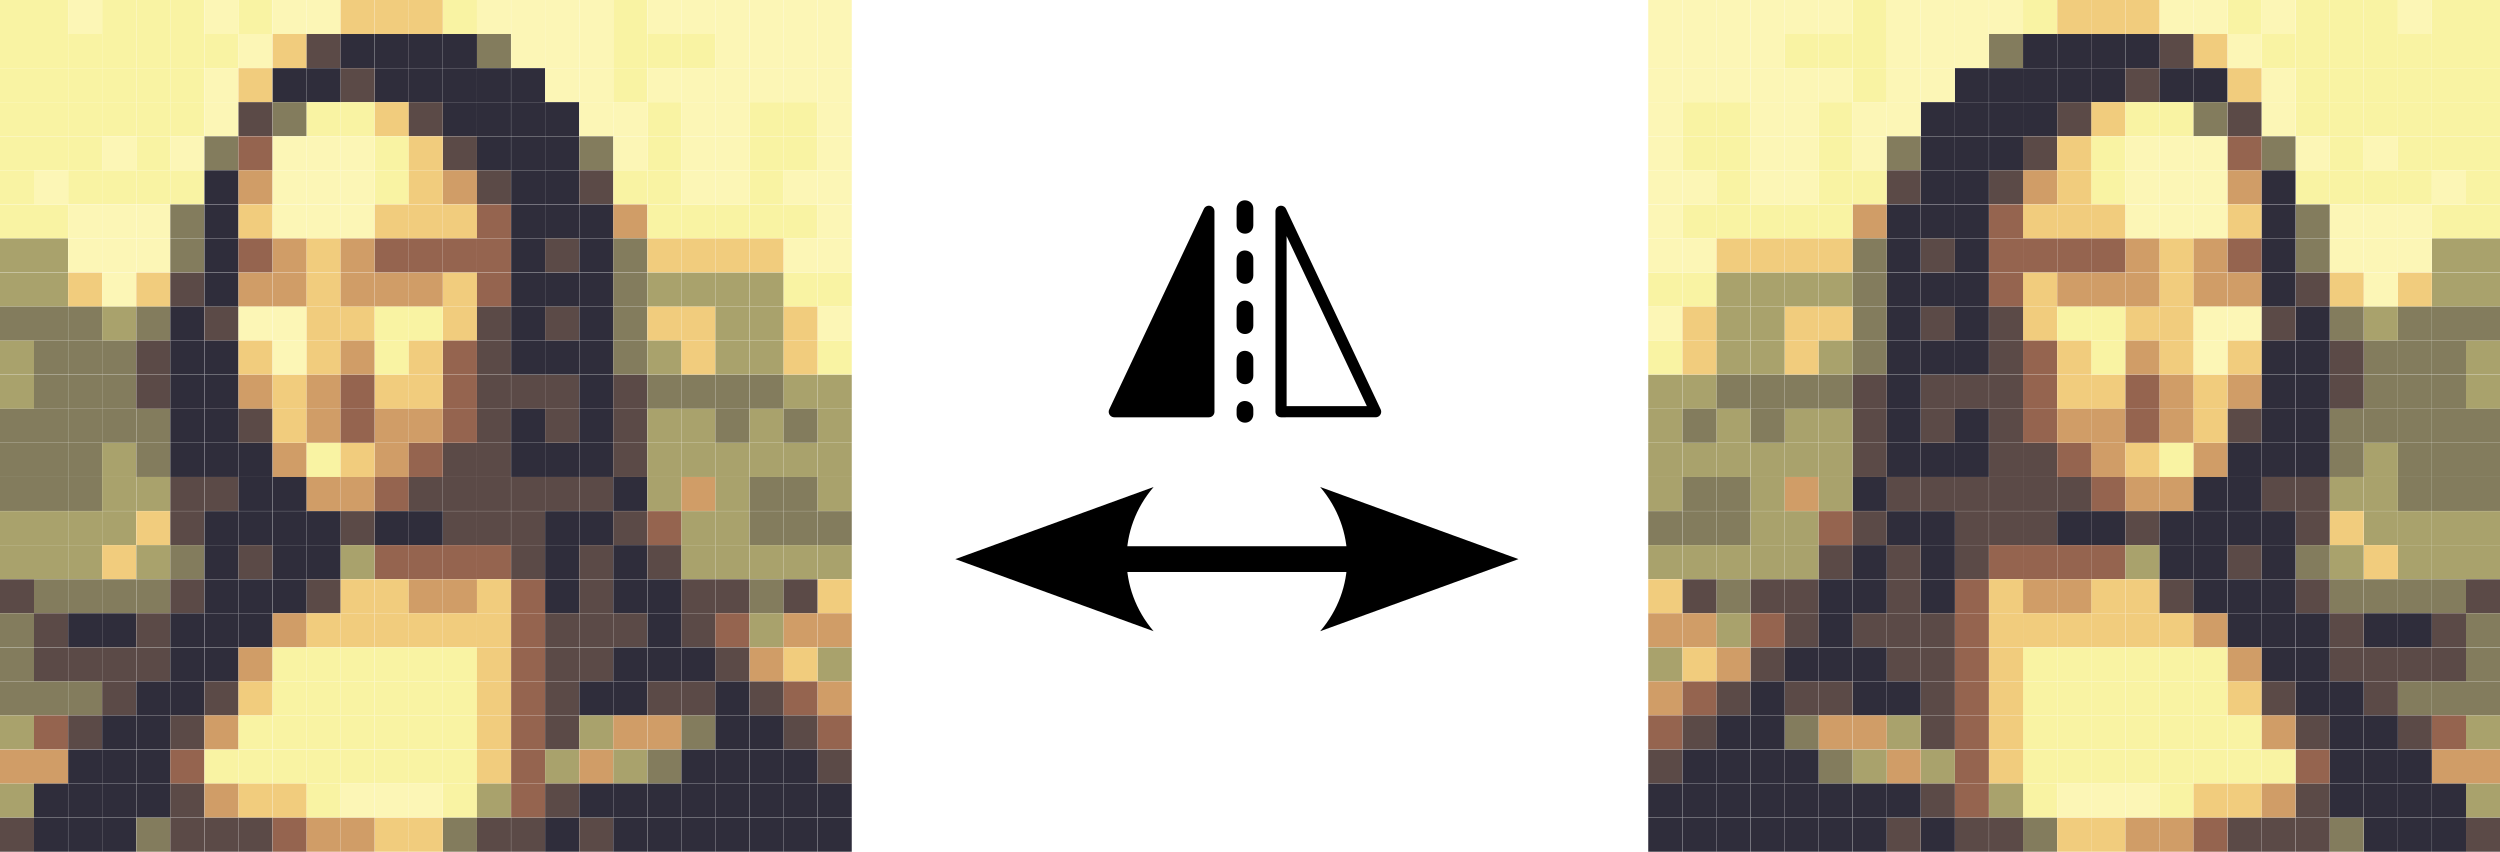 <?xml version="1.0" encoding="UTF-8" standalone="no"?>
<svg
   id="Layer_1"
   data-name="Layer 1"
   viewBox="0 0 145.61 49.61"
   version="1.1"
   sodipodi:docname="monalisa.svg"
   inkscape:version="1.4 (e7c3feb100, 2024-10-09)"
   xml:space="preserve"
   width="145.61"
   height="49.61"
   inkscape:export-filename="monalisa.png"
   inkscape:export-xdpi="300"
   inkscape:export-ydpi="300"
   xmlns:inkscape="http://www.inkscape.org/namespaces/inkscape"
   xmlns:sodipodi="http://sodipodi.sourceforge.net/DTD/sodipodi-0.dtd"
   xmlns:xlink="http://www.w3.org/1999/xlink"
   xmlns="http://www.w3.org/2000/svg"
   xmlns:svg="http://www.w3.org/2000/svg"><sodipodi:namedview
     id="namedview18646"
     pagecolor="#ffffff"
     bordercolor="#666666"
     borderopacity="1.0"
     inkscape:showpageshadow="2"
     inkscape:pageopacity="0.0"
     inkscape:pagecheckerboard="0"
     inkscape:deskcolor="#d1d1d1"
     showgrid="false"
     inkscape:zoom="6.9419412"
     inkscape:cx="81.677442"
     inkscape:cy="14.261141"
     inkscape:window-width="1920"
     inkscape:window-height="1019"
     inkscape:window-x="0"
     inkscape:window-y="30"
     inkscape:window-maximized="1"
     inkscape:current-layer="g18643" /><defs
     id="defs12375"><marker
       style="overflow:visible"
       id="ConcaveTriangle"
       refX="0"
       refY="0"
       orient="auto-start-reverse"
       inkscape:stockid="Concave triangle arrow"
       markerWidth="1"
       markerHeight="1"
       viewBox="0 0 1 1"
       inkscape:isstock="true"
       inkscape:collect="always"
       preserveAspectRatio="xMidYMid"><path
         transform="scale(0.7)"
         d="M -2,-4 9,0 -2,4 c 2,-2.33 2,-5.66 0,-8 z"
         style="fill:context-stroke;fill-rule:evenodd;stroke:none"
         id="path7" /></marker><marker
       style="overflow:visible"
       id="Arrow2"
       refX="0"
       refY="0"
       orient="auto-start-reverse"
       inkscape:stockid="Arrow2"
       markerWidth="7.7"
       markerHeight="5.6"
       viewBox="0 0 7.7 5.6"
       inkscape:isstock="true"
       inkscape:collect="always"
       preserveAspectRatio="xMidYMid"><path
         transform="scale(0.7)"
         d="M -2,-4 9,0 -2,4 c 2,-2.33 2,-5.66 0,-8 z"
         style="fill:context-stroke;fill-rule:evenodd;stroke:none"
         id="arrow2L" /></marker><style
       id="style12370">
      .cls-1 {
        fill: #5b4a47;
      }

      .cls-1, .cls-2, .cls-3, .cls-4, .cls-5, .cls-6, .cls-7, .cls-8, .cls-9, .cls-10, .cls-11 {
        stroke-width: 0px;
      }

      .cls-2 {
        fill: #2f2d3b;
      }

      .cls-4 {
        fill: none;
      }

      .cls-5 {
        fill: #837c5d;
      }

      .cls-6 {
        fill: #d09d67;
      }

      .cls-7 {
        fill: #f1cc7d;
      }

      .cls-12 {
        clip-path: url(#clippath);
      }

      .cls-8 {
        fill: #a9a26c;
      }

      .cls-9 {
        fill: #95644f;
      }

      .cls-10 {
        fill: #fcf6b6;
      }

      .cls-11 {
        fill: #f9f3a3;
      }
    </style><clipPath
       id="clippath"><rect
         class="cls-4"
         x="-106.2"
         y="-502.03"
         width="595.28"
         height="841.89"
         id="rect12372" /></clipPath></defs><g
     class="cls-12"
     clip-path="url(#clippath)"
     id="g18643"><g
       id="g1"><rect
         class="cls-11"
         width="1.98"
         height="1.98"
         id="rect12377"
         x="0"
         y="0" /><rect
         class="cls-11"
         x="1.98"
         width="1.98"
         height="1.98"
         id="rect12379"
         y="0" /><rect
         class="cls-10"
         x="3.97"
         width="1.98"
         height="1.98"
         id="rect12381"
         y="0" /><rect
         class="cls-11"
         x="5.95"
         width="1.98"
         height="1.98"
         id="rect12383"
         y="0" /><rect
         class="cls-11"
         x="7.94"
         width="1.98"
         height="1.98"
         id="rect12385"
         y="0" /><rect
         class="cls-11"
         x="9.92"
         width="1.98"
         height="1.98"
         id="rect12387"
         y="0" /><rect
         class="cls-10"
         x="11.91"
         width="1.98"
         height="1.98"
         id="rect12389"
         y="0" /><rect
         class="cls-11"
         x="13.89"
         width="1.98"
         height="1.98"
         id="rect12391"
         y="0" /><rect
         class="cls-10"
         x="15.88"
         width="1.98"
         height="1.98"
         id="rect12393"
         y="0" /><rect
         class="cls-10"
         x="17.86"
         width="1.98"
         height="1.98"
         id="rect12395"
         y="0" /><rect
         class="cls-7"
         x="19.84"
         width="1.98"
         height="1.98"
         id="rect12397"
         y="0" /><rect
         class="cls-7"
         x="21.83"
         width="1.98"
         height="1.98"
         id="rect12399"
         y="0" /><rect
         class="cls-7"
         x="23.81"
         width="1.98"
         height="1.98"
         id="rect12401"
         y="0" /><rect
         class="cls-11"
         x="25.8"
         width="1.98"
         height="1.98"
         id="rect12403"
         y="0" /><rect
         class="cls-10"
         x="27.78"
         width="1.98"
         height="1.98"
         id="rect12405"
         y="0" /><rect
         class="cls-10"
         x="29.77"
         width="1.98"
         height="1.98"
         id="rect12407"
         y="0" /><rect
         class="cls-10"
         x="31.75"
         width="1.98"
         height="1.98"
         id="rect12409"
         y="0" /><rect
         class="cls-10"
         x="33.74"
         width="1.98"
         height="1.98"
         id="rect12411"
         y="0" /><rect
         class="cls-11"
         x="35.72"
         width="1.98"
         height="1.98"
         id="rect12413"
         y="0" /><rect
         class="cls-10"
         x="37.71"
         width="1.98"
         height="1.98"
         id="rect12415"
         y="0" /><rect
         class="cls-10"
         x="39.69"
         width="1.98"
         height="1.98"
         id="rect12417"
         y="0" /><rect
         class="cls-10"
         x="41.67"
         width="1.98"
         height="1.98"
         id="rect12419"
         y="0" /><rect
         class="cls-10"
         x="43.66"
         width="1.98"
         height="1.98"
         id="rect12421"
         y="0" /><rect
         class="cls-10"
         x="45.64"
         width="1.98"
         height="1.98"
         id="rect12423"
         y="0" /><rect
         class="cls-10"
         x="47.63"
         width="1.98"
         height="1.98"
         id="rect12425"
         y="0" /><rect
         class="cls-11"
         y="1.98"
         width="1.98"
         height="1.98"
         id="rect12427"
         x="0" /><rect
         class="cls-11"
         x="1.98"
         y="1.98"
         width="1.98"
         height="1.98"
         id="rect12429" /><rect
         class="cls-11"
         x="3.97"
         y="1.98"
         width="1.98"
         height="1.98"
         id="rect12431" /><rect
         class="cls-11"
         x="5.95"
         y="1.98"
         width="1.98"
         height="1.98"
         id="rect12433" /><rect
         class="cls-11"
         x="7.94"
         y="1.98"
         width="1.98"
         height="1.98"
         id="rect12435" /><rect
         class="cls-11"
         x="9.92"
         y="1.98"
         width="1.98"
         height="1.98"
         id="rect12437" /><rect
         class="cls-11"
         x="11.91"
         y="1.98"
         width="1.98"
         height="1.98"
         id="rect12439" /><rect
         class="cls-10"
         x="13.89"
         y="1.98"
         width="1.98"
         height="1.98"
         id="rect12441" /><rect
         class="cls-7"
         x="15.88"
         y="1.98"
         width="1.98"
         height="1.98"
         id="rect12443" /><rect
         class="cls-1"
         x="17.86"
         y="1.98"
         width="1.98"
         height="1.98"
         id="rect12445" /><rect
         class="cls-2"
         x="19.84"
         y="1.98"
         width="1.98"
         height="1.98"
         id="rect12447" /><rect
         class="cls-2"
         x="21.83"
         y="1.98"
         width="1.98"
         height="1.98"
         id="rect12449" /><rect
         class="cls-2"
         x="23.81"
         y="1.98"
         width="1.98"
         height="1.98"
         id="rect12451" /><rect
         class="cls-2"
         x="25.8"
         y="1.98"
         width="1.98"
         height="1.98"
         id="rect12453" /><rect
         class="cls-5"
         x="27.78"
         y="1.98"
         width="1.98"
         height="1.98"
         id="rect12455" /><rect
         class="cls-10"
         x="29.77"
         y="1.98"
         width="1.98"
         height="1.98"
         id="rect12457" /><rect
         class="cls-10"
         x="31.75"
         y="1.98"
         width="1.98"
         height="1.98"
         id="rect12459" /><rect
         class="cls-10"
         x="33.74"
         y="1.98"
         width="1.98"
         height="1.98"
         id="rect12461" /><rect
         class="cls-11"
         x="35.72"
         y="1.98"
         width="1.98"
         height="1.98"
         id="rect12463" /><rect
         class="cls-11"
         x="37.71"
         y="1.98"
         width="1.98"
         height="1.98"
         id="rect12465" /><rect
         class="cls-11"
         x="39.69"
         y="1.98"
         width="1.98"
         height="1.98"
         id="rect12467" /><rect
         class="cls-10"
         x="41.67"
         y="1.98"
         width="1.98"
         height="1.98"
         id="rect12469" /><rect
         class="cls-10"
         x="43.66"
         y="1.98"
         width="1.98"
         height="1.98"
         id="rect12471" /><rect
         class="cls-10"
         x="45.64"
         y="1.98"
         width="1.98"
         height="1.98"
         id="rect12473" /><rect
         class="cls-10"
         x="47.63"
         y="1.98"
         width="1.98"
         height="1.98"
         id="rect12475" /><rect
         class="cls-11"
         y="3.97"
         width="1.98"
         height="1.98"
         id="rect12477"
         x="0" /><rect
         class="cls-11"
         x="1.98"
         y="3.97"
         width="1.98"
         height="1.98"
         id="rect12479" /><rect
         class="cls-11"
         x="3.97"
         y="3.97"
         width="1.98"
         height="1.98"
         id="rect12481" /><rect
         class="cls-11"
         x="5.95"
         y="3.97"
         width="1.98"
         height="1.98"
         id="rect12483" /><rect
         class="cls-11"
         x="7.94"
         y="3.97"
         width="1.98"
         height="1.98"
         id="rect12485" /><rect
         class="cls-11"
         x="9.92"
         y="3.97"
         width="1.98"
         height="1.98"
         id="rect12487" /><rect
         class="cls-10"
         x="11.91"
         y="3.97"
         width="1.98"
         height="1.98"
         id="rect12489" /><rect
         class="cls-7"
         x="13.89"
         y="3.97"
         width="1.98"
         height="1.98"
         id="rect12491" /><rect
         class="cls-2"
         x="15.88"
         y="3.97"
         width="1.98"
         height="1.98"
         id="rect12493" /><rect
         class="cls-2"
         x="17.86"
         y="3.97"
         width="1.98"
         height="1.98"
         id="rect12495" /><rect
         class="cls-1"
         x="19.84"
         y="3.97"
         width="1.98"
         height="1.98"
         id="rect12497" /><rect
         class="cls-2"
         x="21.83"
         y="3.97"
         width="1.98"
         height="1.98"
         id="rect12499" /><rect
         class="cls-2"
         x="23.81"
         y="3.97"
         width="1.98"
         height="1.98"
         id="rect12501" /><rect
         class="cls-2"
         x="25.8"
         y="3.97"
         width="1.98"
         height="1.98"
         id="rect12503" /><rect
         class="cls-2"
         x="27.78"
         y="3.97"
         width="1.98"
         height="1.98"
         id="rect12505" /><rect
         class="cls-2"
         x="29.77"
         y="3.97"
         width="1.98"
         height="1.98"
         id="rect12507" /><rect
         class="cls-10"
         x="31.75"
         y="3.97"
         width="1.98"
         height="1.98"
         id="rect12509" /><rect
         class="cls-10"
         x="33.74"
         y="3.97"
         width="1.98"
         height="1.98"
         id="rect12511" /><rect
         class="cls-11"
         x="35.72"
         y="3.97"
         width="1.98"
         height="1.98"
         id="rect12513" /><rect
         class="cls-10"
         x="37.71"
         y="3.97"
         width="1.98"
         height="1.98"
         id="rect12515" /><rect
         class="cls-10"
         x="39.69"
         y="3.97"
         width="1.98"
         height="1.98"
         id="rect12517" /><rect
         class="cls-10"
         x="41.67"
         y="3.97"
         width="1.98"
         height="1.98"
         id="rect12519" /><rect
         class="cls-10"
         x="43.66"
         y="3.97"
         width="1.98"
         height="1.98"
         id="rect12521" /><rect
         class="cls-10"
         x="45.64"
         y="3.97"
         width="1.98"
         height="1.98"
         id="rect12523" /><rect
         class="cls-10"
         x="47.63"
         y="3.97"
         width="1.98"
         height="1.98"
         id="rect12525" /><rect
         class="cls-11"
         y="5.95"
         width="1.98"
         height="1.98"
         id="rect12527"
         x="0" /><rect
         class="cls-11"
         x="1.98"
         y="5.95"
         width="1.98"
         height="1.98"
         id="rect12529" /><rect
         class="cls-11"
         x="3.97"
         y="5.95"
         width="1.98"
         height="1.98"
         id="rect12531" /><rect
         class="cls-11"
         x="5.95"
         y="5.95"
         width="1.98"
         height="1.98"
         id="rect12533" /><rect
         class="cls-11"
         x="7.94"
         y="5.95"
         width="1.98"
         height="1.98"
         id="rect12535" /><rect
         class="cls-11"
         x="9.92"
         y="5.95"
         width="1.98"
         height="1.98"
         id="rect12537" /><rect
         class="cls-10"
         x="11.91"
         y="5.95"
         width="1.98"
         height="1.98"
         id="rect12539" /><rect
         class="cls-1"
         x="13.89"
         y="5.95"
         width="1.98"
         height="1.98"
         id="rect12541" /><rect
         class="cls-5"
         x="15.88"
         y="5.95"
         width="1.98"
         height="1.98"
         id="rect12543" /><rect
         class="cls-11"
         x="17.86"
         y="5.95"
         width="1.98"
         height="1.98"
         id="rect12545" /><rect
         class="cls-11"
         x="19.84"
         y="5.95"
         width="1.98"
         height="1.98"
         id="rect12547" /><rect
         class="cls-7"
         x="21.83"
         y="5.95"
         width="1.98"
         height="1.98"
         id="rect12549" /><rect
         class="cls-1"
         x="23.81"
         y="5.95"
         width="1.98"
         height="1.98"
         id="rect12551" /><rect
         class="cls-2"
         x="25.8"
         y="5.95"
         width="1.98"
         height="1.98"
         id="rect12553" /><rect
         class="cls-2"
         x="27.78"
         y="5.95"
         width="1.98"
         height="1.98"
         id="rect12555" /><rect
         class="cls-2"
         x="29.77"
         y="5.95"
         width="1.98"
         height="1.98"
         id="rect12557" /><rect
         class="cls-2"
         x="31.75"
         y="5.95"
         width="1.98"
         height="1.98"
         id="rect12559" /><rect
         class="cls-10"
         x="33.74"
         y="5.95"
         width="1.98"
         height="1.98"
         id="rect12561" /><rect
         class="cls-10"
         x="35.72"
         y="5.95"
         width="1.98"
         height="1.98"
         id="rect12563" /><rect
         class="cls-11"
         x="37.71"
         y="5.95"
         width="1.98"
         height="1.98"
         id="rect12565" /><rect
         class="cls-10"
         x="39.69"
         y="5.95"
         width="1.98"
         height="1.98"
         id="rect12567" /><rect
         class="cls-10"
         x="41.67"
         y="5.95"
         width="1.98"
         height="1.98"
         id="rect12569" /><rect
         class="cls-11"
         x="43.66"
         y="5.95"
         width="1.98"
         height="1.98"
         id="rect12571" /><rect
         class="cls-11"
         x="45.64"
         y="5.95"
         width="1.98"
         height="1.98"
         id="rect12573" /><rect
         class="cls-10"
         x="47.63"
         y="5.95"
         width="1.98"
         height="1.98"
         id="rect12575" /><rect
         class="cls-11"
         y="7.94"
         width="1.98"
         height="1.98"
         id="rect12577"
         x="0" /><rect
         class="cls-11"
         x="1.98"
         y="7.94"
         width="1.98"
         height="1.98"
         id="rect12579" /><rect
         class="cls-11"
         x="3.97"
         y="7.94"
         width="1.98"
         height="1.98"
         id="rect12581" /><rect
         class="cls-10"
         x="5.95"
         y="7.94"
         width="1.98"
         height="1.98"
         id="rect12583" /><rect
         class="cls-11"
         x="7.94"
         y="7.94"
         width="1.98"
         height="1.98"
         id="rect12585" /><rect
         class="cls-10"
         x="9.92"
         y="7.94"
         width="1.98"
         height="1.98"
         id="rect12587" /><rect
         class="cls-5"
         x="11.91"
         y="7.94"
         width="1.98"
         height="1.98"
         id="rect12589" /><rect
         class="cls-9"
         x="13.89"
         y="7.94"
         width="1.98"
         height="1.98"
         id="rect12591" /><rect
         class="cls-10"
         x="15.88"
         y="7.94"
         width="1.98"
         height="1.98"
         id="rect12593" /><rect
         class="cls-10"
         x="17.86"
         y="7.94"
         width="1.98"
         height="1.98"
         id="rect12595" /><rect
         class="cls-10"
         x="19.84"
         y="7.94"
         width="1.98"
         height="1.98"
         id="rect12597" /><rect
         class="cls-11"
         x="21.83"
         y="7.94"
         width="1.98"
         height="1.98"
         id="rect12599" /><rect
         class="cls-7"
         x="23.81"
         y="7.94"
         width="1.98"
         height="1.98"
         id="rect12601" /><rect
         class="cls-1"
         x="25.8"
         y="7.94"
         width="1.98"
         height="1.98"
         id="rect12603" /><rect
         class="cls-2"
         x="27.78"
         y="7.94"
         width="1.98"
         height="1.98"
         id="rect12605" /><rect
         class="cls-2"
         x="29.77"
         y="7.94"
         width="1.98"
         height="1.98"
         id="rect12607" /><rect
         class="cls-2"
         x="31.75"
         y="7.94"
         width="1.98"
         height="1.98"
         id="rect12609" /><rect
         class="cls-5"
         x="33.74"
         y="7.94"
         width="1.98"
         height="1.98"
         id="rect12611" /><rect
         class="cls-10"
         x="35.72"
         y="7.94"
         width="1.98"
         height="1.98"
         id="rect12613" /><rect
         class="cls-11"
         x="37.71"
         y="7.94"
         width="1.98"
         height="1.98"
         id="rect12615" /><rect
         class="cls-10"
         x="39.69"
         y="7.94"
         width="1.98"
         height="1.98"
         id="rect12617" /><rect
         class="cls-10"
         x="41.67"
         y="7.94"
         width="1.98"
         height="1.98"
         id="rect12619" /><rect
         class="cls-11"
         x="43.66"
         y="7.94"
         width="1.98"
         height="1.98"
         id="rect12621" /><rect
         class="cls-11"
         x="45.64"
         y="7.94"
         width="1.98"
         height="1.98"
         id="rect12623" /><rect
         class="cls-10"
         x="47.63"
         y="7.94"
         width="1.98"
         height="1.98"
         id="rect12625" /><rect
         class="cls-11"
         y="9.92"
         width="1.98"
         height="1.98"
         id="rect12627"
         x="0" /><rect
         class="cls-10"
         x="1.98"
         y="9.92"
         width="1.98"
         height="1.98"
         id="rect12629" /><rect
         class="cls-11"
         x="3.97"
         y="9.92"
         width="1.98"
         height="1.98"
         id="rect12631" /><rect
         class="cls-11"
         x="5.95"
         y="9.92"
         width="1.98"
         height="1.98"
         id="rect12633" /><rect
         class="cls-11"
         x="7.94"
         y="9.92"
         width="1.98"
         height="1.98"
         id="rect12635" /><rect
         class="cls-11"
         x="9.92"
         y="9.92"
         width="1.98"
         height="1.98"
         id="rect12637" /><rect
         class="cls-2"
         x="11.91"
         y="9.92"
         width="1.98"
         height="1.98"
         id="rect12639" /><rect
         class="cls-6"
         x="13.89"
         y="9.92"
         width="1.98"
         height="1.98"
         id="rect12641" /><rect
         class="cls-10"
         x="15.88"
         y="9.92"
         width="1.98"
         height="1.98"
         id="rect12643" /><rect
         class="cls-10"
         x="17.86"
         y="9.92"
         width="1.98"
         height="1.98"
         id="rect12645" /><rect
         class="cls-10"
         x="19.84"
         y="9.92"
         width="1.98"
         height="1.98"
         id="rect12647" /><rect
         class="cls-11"
         x="21.83"
         y="9.92"
         width="1.98"
         height="1.98"
         id="rect12649" /><rect
         class="cls-7"
         x="23.81"
         y="9.92"
         width="1.98"
         height="1.98"
         id="rect12651" /><rect
         class="cls-6"
         x="25.8"
         y="9.92"
         width="1.98"
         height="1.98"
         id="rect12653" /><rect
         class="cls-1"
         x="27.78"
         y="9.92"
         width="1.98"
         height="1.98"
         id="rect12655" /><rect
         class="cls-2"
         x="29.77"
         y="9.92"
         width="1.98"
         height="1.98"
         id="rect12657" /><rect
         class="cls-2"
         x="31.75"
         y="9.92"
         width="1.98"
         height="1.98"
         id="rect12659" /><rect
         class="cls-1"
         x="33.74"
         y="9.92"
         width="1.98"
         height="1.98"
         id="rect12661" /><rect
         class="cls-11"
         x="35.72"
         y="9.92"
         width="1.98"
         height="1.98"
         id="rect12663" /><rect
         class="cls-11"
         x="37.71"
         y="9.92"
         width="1.98"
         height="1.98"
         id="rect12665" /><rect
         class="cls-10"
         x="39.69"
         y="9.92"
         width="1.98"
         height="1.98"
         id="rect12667" /><rect
         class="cls-10"
         x="41.67"
         y="9.92"
         width="1.98"
         height="1.98"
         id="rect12669" /><rect
         class="cls-11"
         x="43.66"
         y="9.92"
         width="1.98"
         height="1.98"
         id="rect12671" /><rect
         class="cls-10"
         x="45.64"
         y="9.92"
         width="1.98"
         height="1.98"
         id="rect12673" /><rect
         class="cls-10"
         x="47.63"
         y="9.92"
         width="1.98"
         height="1.98"
         id="rect12675" /><rect
         class="cls-11"
         y="11.91"
         width="1.98"
         height="1.98"
         id="rect12677"
         x="0" /><rect
         class="cls-11"
         x="1.98"
         y="11.91"
         width="1.98"
         height="1.98"
         id="rect12679" /><rect
         class="cls-10"
         x="3.97"
         y="11.91"
         width="1.98"
         height="1.98"
         id="rect12681" /><rect
         class="cls-10"
         x="5.95"
         y="11.91"
         width="1.98"
         height="1.98"
         id="rect12683" /><rect
         class="cls-10"
         x="7.94"
         y="11.91"
         width="1.98"
         height="1.98"
         id="rect12685" /><rect
         class="cls-5"
         x="9.92"
         y="11.91"
         width="1.98"
         height="1.98"
         id="rect12687" /><rect
         class="cls-2"
         x="11.91"
         y="11.91"
         width="1.98"
         height="1.98"
         id="rect12689" /><rect
         class="cls-7"
         x="13.89"
         y="11.91"
         width="1.98"
         height="1.98"
         id="rect12691" /><rect
         class="cls-10"
         x="15.88"
         y="11.91"
         width="1.98"
         height="1.98"
         id="rect12693" /><rect
         class="cls-10"
         x="17.86"
         y="11.91"
         width="1.98"
         height="1.98"
         id="rect12695" /><rect
         class="cls-10"
         x="19.84"
         y="11.91"
         width="1.98"
         height="1.98"
         id="rect12697" /><rect
         class="cls-7"
         x="21.83"
         y="11.91"
         width="1.98"
         height="1.98"
         id="rect12699" /><rect
         class="cls-7"
         x="23.81"
         y="11.91"
         width="1.98"
         height="1.98"
         id="rect12701" /><rect
         class="cls-7"
         x="25.8"
         y="11.91"
         width="1.98"
         height="1.98"
         id="rect12703" /><rect
         class="cls-9"
         x="27.78"
         y="11.91"
         width="1.98"
         height="1.98"
         id="rect12705" /><rect
         class="cls-2"
         x="29.77"
         y="11.91"
         width="1.98"
         height="1.98"
         id="rect12707" /><rect
         class="cls-2"
         x="31.75"
         y="11.91"
         width="1.98"
         height="1.98"
         id="rect12709" /><rect
         class="cls-2"
         x="33.74"
         y="11.91"
         width="1.98"
         height="1.98"
         id="rect12711" /><rect
         class="cls-6"
         x="35.72"
         y="11.91"
         width="1.98"
         height="1.98"
         id="rect12713" /><rect
         class="cls-11"
         x="37.71"
         y="11.91"
         width="1.98"
         height="1.98"
         id="rect12715" /><rect
         class="cls-11"
         x="39.69"
         y="11.91"
         width="1.98"
         height="1.98"
         id="rect12717" /><rect
         class="cls-11"
         x="41.67"
         y="11.91"
         width="1.98"
         height="1.98"
         id="rect12719" /><rect
         class="cls-11"
         x="43.66"
         y="11.91"
         width="1.98"
         height="1.98"
         id="rect12721" /><rect
         class="cls-11"
         x="45.64"
         y="11.91"
         width="1.98"
         height="1.98"
         id="rect12723" /><rect
         class="cls-10"
         x="47.63"
         y="11.91"
         width="1.98"
         height="1.98"
         id="rect12725" /><rect
         class="cls-8"
         y="13.89"
         width="1.98"
         height="1.98"
         id="rect12727"
         x="0" /><rect
         class="cls-8"
         x="1.98"
         y="13.89"
         width="1.98"
         height="1.98"
         id="rect12729" /><rect
         class="cls-10"
         x="3.97"
         y="13.89"
         width="1.98"
         height="1.98"
         id="rect12731" /><rect
         class="cls-10"
         x="5.95"
         y="13.89"
         width="1.98"
         height="1.98"
         id="rect12733" /><rect
         class="cls-10"
         x="7.94"
         y="13.89"
         width="1.98"
         height="1.98"
         id="rect12735" /><rect
         class="cls-5"
         x="9.92"
         y="13.89"
         width="1.98"
         height="1.98"
         id="rect12737" /><rect
         class="cls-2"
         x="11.91"
         y="13.89"
         width="1.98"
         height="1.98"
         id="rect12739" /><rect
         class="cls-9"
         x="13.89"
         y="13.89"
         width="1.98"
         height="1.98"
         id="rect12741" /><rect
         class="cls-6"
         x="15.88"
         y="13.89"
         width="1.98"
         height="1.98"
         id="rect12743" /><rect
         class="cls-7"
         x="17.86"
         y="13.89"
         width="1.98"
         height="1.98"
         id="rect12745" /><rect
         class="cls-6"
         x="19.84"
         y="13.89"
         width="1.98"
         height="1.98"
         id="rect12747" /><rect
         class="cls-9"
         x="21.83"
         y="13.89"
         width="1.98"
         height="1.98"
         id="rect12749" /><rect
         class="cls-9"
         x="23.81"
         y="13.89"
         width="1.98"
         height="1.98"
         id="rect12751" /><rect
         class="cls-9"
         x="25.8"
         y="13.89"
         width="1.98"
         height="1.98"
         id="rect12753" /><rect
         class="cls-9"
         x="27.78"
         y="13.89"
         width="1.98"
         height="1.98"
         id="rect12755" /><rect
         class="cls-2"
         x="29.77"
         y="13.89"
         width="1.98"
         height="1.98"
         id="rect12757" /><rect
         class="cls-1"
         x="31.75"
         y="13.89"
         width="1.98"
         height="1.98"
         id="rect12759" /><rect
         class="cls-2"
         x="33.74"
         y="13.89"
         width="1.98"
         height="1.98"
         id="rect12761" /><rect
         class="cls-5"
         x="35.72"
         y="13.89"
         width="1.98"
         height="1.98"
         id="rect12763" /><rect
         class="cls-7"
         x="37.71"
         y="13.89"
         width="1.98"
         height="1.98"
         id="rect12765" /><rect
         class="cls-7"
         x="39.69"
         y="13.89"
         width="1.98"
         height="1.98"
         id="rect12767" /><rect
         class="cls-7"
         x="41.67"
         y="13.89"
         width="1.98"
         height="1.98"
         id="rect12769" /><rect
         class="cls-7"
         x="43.66"
         y="13.89"
         width="1.98"
         height="1.98"
         id="rect12771" /><rect
         class="cls-10"
         x="45.64"
         y="13.89"
         width="1.98"
         height="1.98"
         id="rect12773" /><rect
         class="cls-10"
         x="47.63"
         y="13.89"
         width="1.98"
         height="1.98"
         id="rect12775" /><rect
         class="cls-8"
         y="15.88"
         width="1.98"
         height="1.98"
         id="rect12777"
         x="0" /><rect
         class="cls-8"
         x="1.98"
         y="15.88"
         width="1.98"
         height="1.98"
         id="rect12779" /><rect
         class="cls-7"
         x="3.97"
         y="15.88"
         width="1.98"
         height="1.98"
         id="rect12781" /><rect
         class="cls-10"
         x="5.95"
         y="15.88"
         width="1.98"
         height="1.98"
         id="rect12783" /><rect
         class="cls-7"
         x="7.94"
         y="15.88"
         width="1.98"
         height="1.98"
         id="rect12785" /><rect
         class="cls-1"
         x="9.92"
         y="15.88"
         width="1.98"
         height="1.98"
         id="rect12787" /><rect
         class="cls-2"
         x="11.91"
         y="15.88"
         width="1.98"
         height="1.98"
         id="rect12789" /><rect
         class="cls-6"
         x="13.89"
         y="15.88"
         width="1.98"
         height="1.98"
         id="rect12791" /><rect
         class="cls-6"
         x="15.88"
         y="15.88"
         width="1.98"
         height="1.98"
         id="rect12793" /><rect
         class="cls-7"
         x="17.86"
         y="15.88"
         width="1.98"
         height="1.98"
         id="rect12795" /><rect
         class="cls-6"
         x="19.84"
         y="15.88"
         width="1.98"
         height="1.98"
         id="rect12797" /><rect
         class="cls-6"
         x="21.83"
         y="15.88"
         width="1.98"
         height="1.98"
         id="rect12799" /><rect
         class="cls-6"
         x="23.81"
         y="15.88"
         width="1.98"
         height="1.98"
         id="rect12801" /><rect
         class="cls-7"
         x="25.8"
         y="15.88"
         width="1.98"
         height="1.98"
         id="rect12803" /><rect
         class="cls-9"
         x="27.78"
         y="15.88"
         width="1.98"
         height="1.98"
         id="rect12805" /><rect
         class="cls-2"
         x="29.77"
         y="15.88"
         width="1.98"
         height="1.98"
         id="rect12807" /><rect
         class="cls-2"
         x="31.75"
         y="15.88"
         width="1.98"
         height="1.98"
         id="rect12809" /><rect
         class="cls-2"
         x="33.74"
         y="15.88"
         width="1.98"
         height="1.98"
         id="rect12811" /><rect
         class="cls-5"
         x="35.72"
         y="15.88"
         width="1.98"
         height="1.98"
         id="rect12813" /><rect
         class="cls-8"
         x="37.71"
         y="15.88"
         width="1.98"
         height="1.98"
         id="rect12815" /><rect
         class="cls-8"
         x="39.69"
         y="15.88"
         width="1.98"
         height="1.98"
         id="rect12817" /><rect
         class="cls-8"
         x="41.67"
         y="15.88"
         width="1.98"
         height="1.98"
         id="rect12819" /><rect
         class="cls-8"
         x="43.66"
         y="15.88"
         width="1.98"
         height="1.98"
         id="rect12821" /><rect
         class="cls-11"
         x="45.64"
         y="15.88"
         width="1.98"
         height="1.98"
         id="rect12823" /><rect
         class="cls-11"
         x="47.63"
         y="15.88"
         width="1.98"
         height="1.98"
         id="rect12825" /><rect
         class="cls-5"
         y="17.86"
         width="1.98"
         height="1.98"
         id="rect12827"
         x="0" /><rect
         class="cls-5"
         x="1.98"
         y="17.86"
         width="1.98"
         height="1.98"
         id="rect12829" /><rect
         class="cls-5"
         x="3.97"
         y="17.86"
         width="1.98"
         height="1.98"
         id="rect12831" /><rect
         class="cls-8"
         x="5.95"
         y="17.86"
         width="1.98"
         height="1.98"
         id="rect12833" /><rect
         class="cls-5"
         x="7.94"
         y="17.86"
         width="1.98"
         height="1.98"
         id="rect12835" /><rect
         class="cls-2"
         x="9.92"
         y="17.86"
         width="1.98"
         height="1.98"
         id="rect12837" /><rect
         class="cls-1"
         x="11.91"
         y="17.86"
         width="1.98"
         height="1.98"
         id="rect12839" /><rect
         class="cls-10"
         x="13.89"
         y="17.86"
         width="1.98"
         height="1.98"
         id="rect12841" /><rect
         class="cls-10"
         x="15.88"
         y="17.86"
         width="1.98"
         height="1.98"
         id="rect12843" /><rect
         class="cls-7"
         x="17.86"
         y="17.86"
         width="1.98"
         height="1.98"
         id="rect12845" /><rect
         class="cls-7"
         x="19.84"
         y="17.86"
         width="1.98"
         height="1.98"
         id="rect12847" /><rect
         class="cls-11"
         x="21.83"
         y="17.86"
         width="1.98"
         height="1.98"
         id="rect12849" /><rect
         class="cls-11"
         x="23.81"
         y="17.86"
         width="1.98"
         height="1.98"
         id="rect12851" /><rect
         class="cls-7"
         x="25.8"
         y="17.86"
         width="1.98"
         height="1.98"
         id="rect12853" /><rect
         class="cls-1"
         x="27.78"
         y="17.86"
         width="1.98"
         height="1.98"
         id="rect12855" /><rect
         class="cls-2"
         x="29.77"
         y="17.86"
         width="1.98"
         height="1.98"
         id="rect12857" /><rect
         class="cls-1"
         x="31.75"
         y="17.86"
         width="1.98"
         height="1.98"
         id="rect12859" /><rect
         class="cls-2"
         x="33.74"
         y="17.86"
         width="1.98"
         height="1.98"
         id="rect12861" /><rect
         class="cls-5"
         x="35.72"
         y="17.86"
         width="1.98"
         height="1.98"
         id="rect12863" /><rect
         class="cls-7"
         x="37.71"
         y="17.86"
         width="1.98"
         height="1.98"
         id="rect12865" /><rect
         class="cls-7"
         x="39.69"
         y="17.86"
         width="1.98"
         height="1.98"
         id="rect12867" /><rect
         class="cls-8"
         x="41.67"
         y="17.86"
         width="1.98"
         height="1.98"
         id="rect12869" /><rect
         class="cls-8"
         x="43.66"
         y="17.86"
         width="1.98"
         height="1.98"
         id="rect12871" /><rect
         class="cls-7"
         x="45.64"
         y="17.86"
         width="1.98"
         height="1.98"
         id="rect12873" /><rect
         class="cls-10"
         x="47.63"
         y="17.86"
         width="1.98"
         height="1.98"
         id="rect12875" /><rect
         class="cls-8"
         y="19.84"
         width="1.98"
         height="1.98"
         id="rect12877"
         x="0" /><rect
         class="cls-5"
         x="1.98"
         y="19.84"
         width="1.98"
         height="1.98"
         id="rect12879" /><rect
         class="cls-5"
         x="3.97"
         y="19.84"
         width="1.98"
         height="1.98"
         id="rect12881" /><rect
         class="cls-5"
         x="5.95"
         y="19.84"
         width="1.98"
         height="1.98"
         id="rect12883" /><rect
         class="cls-1"
         x="7.94"
         y="19.84"
         width="1.98"
         height="1.98"
         id="rect12885" /><rect
         class="cls-2"
         x="9.92"
         y="19.84"
         width="1.98"
         height="1.98"
         id="rect12887" /><rect
         class="cls-2"
         x="11.91"
         y="19.84"
         width="1.98"
         height="1.98"
         id="rect12889" /><rect
         class="cls-7"
         x="13.89"
         y="19.84"
         width="1.98"
         height="1.98"
         id="rect12891" /><rect
         class="cls-10"
         x="15.88"
         y="19.84"
         width="1.98"
         height="1.98"
         id="rect12893" /><rect
         class="cls-7"
         x="17.86"
         y="19.84"
         width="1.98"
         height="1.98"
         id="rect12895" /><rect
         class="cls-6"
         x="19.84"
         y="19.84"
         width="1.98"
         height="1.98"
         id="rect12897" /><rect
         class="cls-11"
         x="21.83"
         y="19.84"
         width="1.98"
         height="1.98"
         id="rect12899" /><rect
         class="cls-7"
         x="23.81"
         y="19.84"
         width="1.98"
         height="1.98"
         id="rect12901" /><rect
         class="cls-9"
         x="25.8"
         y="19.84"
         width="1.98"
         height="1.98"
         id="rect12903" /><rect
         class="cls-1"
         x="27.78"
         y="19.84"
         width="1.98"
         height="1.98"
         id="rect12905" /><rect
         class="cls-2"
         x="29.77"
         y="19.84"
         width="1.98"
         height="1.98"
         id="rect12907" /><rect
         class="cls-2"
         x="31.75"
         y="19.84"
         width="1.98"
         height="1.98"
         id="rect12909" /><rect
         class="cls-2"
         x="33.74"
         y="19.84"
         width="1.98"
         height="1.98"
         id="rect12911" /><rect
         class="cls-5"
         x="35.72"
         y="19.84"
         width="1.98"
         height="1.98"
         id="rect12913" /><rect
         class="cls-8"
         x="37.71"
         y="19.84"
         width="1.98"
         height="1.98"
         id="rect12915" /><rect
         class="cls-7"
         x="39.69"
         y="19.84"
         width="1.98"
         height="1.98"
         id="rect12917" /><rect
         class="cls-8"
         x="41.67"
         y="19.84"
         width="1.98"
         height="1.98"
         id="rect12919" /><rect
         class="cls-8"
         x="43.66"
         y="19.84"
         width="1.98"
         height="1.98"
         id="rect12921" /><rect
         class="cls-7"
         x="45.64"
         y="19.84"
         width="1.98"
         height="1.98"
         id="rect12923" /><rect
         class="cls-11"
         x="47.63"
         y="19.84"
         width="1.98"
         height="1.98"
         id="rect12925" /><rect
         class="cls-8"
         y="21.83"
         width="1.98"
         height="1.98"
         id="rect12927"
         x="0" /><rect
         class="cls-5"
         x="1.98"
         y="21.83"
         width="1.98"
         height="1.98"
         id="rect12929" /><rect
         class="cls-5"
         x="3.97"
         y="21.83"
         width="1.98"
         height="1.98"
         id="rect12931" /><rect
         class="cls-5"
         x="5.95"
         y="21.83"
         width="1.98"
         height="1.98"
         id="rect12933" /><rect
         class="cls-1"
         x="7.94"
         y="21.83"
         width="1.98"
         height="1.98"
         id="rect12935" /><rect
         class="cls-2"
         x="9.92"
         y="21.83"
         width="1.98"
         height="1.98"
         id="rect12937" /><rect
         class="cls-2"
         x="11.91"
         y="21.83"
         width="1.98"
         height="1.98"
         id="rect12939" /><rect
         class="cls-6"
         x="13.89"
         y="21.83"
         width="1.98"
         height="1.98"
         id="rect12941" /><rect
         class="cls-7"
         x="15.88"
         y="21.83"
         width="1.98"
         height="1.98"
         id="rect12943" /><rect
         class="cls-6"
         x="17.86"
         y="21.83"
         width="1.98"
         height="1.98"
         id="rect12945" /><rect
         class="cls-9"
         x="19.84"
         y="21.83"
         width="1.98"
         height="1.98"
         id="rect12947" /><rect
         class="cls-7"
         x="21.83"
         y="21.83"
         width="1.98"
         height="1.98"
         id="rect12949" /><rect
         class="cls-7"
         x="23.81"
         y="21.83"
         width="1.98"
         height="1.98"
         id="rect12951" /><rect
         class="cls-9"
         x="25.8"
         y="21.83"
         width="1.98"
         height="1.98"
         id="rect12953" /><rect
         class="cls-1"
         x="27.78"
         y="21.83"
         width="1.98"
         height="1.98"
         id="rect12955" /><rect
         class="cls-1"
         x="29.77"
         y="21.83"
         width="1.98"
         height="1.98"
         id="rect12957" /><rect
         class="cls-1"
         x="31.75"
         y="21.83"
         width="1.98"
         height="1.98"
         id="rect12959" /><rect
         class="cls-2"
         x="33.74"
         y="21.83"
         width="1.98"
         height="1.98"
         id="rect12961" /><rect
         class="cls-1"
         x="35.72"
         y="21.83"
         width="1.98"
         height="1.98"
         id="rect12963" /><rect
         class="cls-5"
         x="37.71"
         y="21.83"
         width="1.98"
         height="1.98"
         id="rect12965" /><rect
         class="cls-5"
         x="39.69"
         y="21.83"
         width="1.98"
         height="1.98"
         id="rect12967" /><rect
         class="cls-5"
         x="41.67"
         y="21.83"
         width="1.98"
         height="1.98"
         id="rect12969" /><rect
         class="cls-5"
         x="43.66"
         y="21.83"
         width="1.98"
         height="1.98"
         id="rect12971" /><rect
         class="cls-8"
         x="45.64"
         y="21.83"
         width="1.98"
         height="1.98"
         id="rect12973" /><rect
         class="cls-8"
         x="47.63"
         y="21.83"
         width="1.98"
         height="1.98"
         id="rect12975" /><rect
         class="cls-5"
         y="23.81"
         width="1.98"
         height="1.98"
         id="rect12977"
         x="0" /><rect
         class="cls-5"
         x="1.98"
         y="23.81"
         width="1.98"
         height="1.98"
         id="rect12979" /><rect
         class="cls-5"
         x="3.97"
         y="23.81"
         width="1.98"
         height="1.98"
         id="rect12981" /><rect
         class="cls-5"
         x="5.95"
         y="23.81"
         width="1.98"
         height="1.98"
         id="rect12983" /><rect
         class="cls-5"
         x="7.94"
         y="23.81"
         width="1.98"
         height="1.98"
         id="rect12985" /><rect
         class="cls-2"
         x="9.92"
         y="23.81"
         width="1.98"
         height="1.98"
         id="rect12987" /><rect
         class="cls-2"
         x="11.91"
         y="23.81"
         width="1.98"
         height="1.98"
         id="rect12989" /><rect
         class="cls-1"
         x="13.89"
         y="23.81"
         width="1.98"
         height="1.98"
         id="rect12991" /><rect
         class="cls-7"
         x="15.88"
         y="23.81"
         width="1.98"
         height="1.98"
         id="rect12993" /><rect
         class="cls-6"
         x="17.86"
         y="23.81"
         width="1.98"
         height="1.98"
         id="rect12995" /><rect
         class="cls-9"
         x="19.84"
         y="23.81"
         width="1.98"
         height="1.98"
         id="rect12997" /><rect
         class="cls-6"
         x="21.83"
         y="23.81"
         width="1.98"
         height="1.98"
         id="rect12999" /><rect
         class="cls-6"
         x="23.81"
         y="23.81"
         width="1.98"
         height="1.98"
         id="rect13001" /><rect
         class="cls-9"
         x="25.8"
         y="23.81"
         width="1.98"
         height="1.98"
         id="rect13003" /><rect
         class="cls-1"
         x="27.78"
         y="23.81"
         width="1.98"
         height="1.98"
         id="rect13005" /><rect
         class="cls-2"
         x="29.77"
         y="23.81"
         width="1.98"
         height="1.98"
         id="rect13007" /><rect
         class="cls-1"
         x="31.75"
         y="23.81"
         width="1.98"
         height="1.98"
         id="rect13009" /><rect
         class="cls-2"
         x="33.74"
         y="23.81"
         width="1.98"
         height="1.98"
         id="rect13011" /><rect
         class="cls-1"
         x="35.72"
         y="23.81"
         width="1.98"
         height="1.98"
         id="rect13013" /><rect
         class="cls-8"
         x="37.71"
         y="23.81"
         width="1.98"
         height="1.98"
         id="rect13015" /><rect
         class="cls-8"
         x="39.69"
         y="23.81"
         width="1.98"
         height="1.98"
         id="rect13017" /><rect
         class="cls-5"
         x="41.67"
         y="23.81"
         width="1.98"
         height="1.98"
         id="rect13019" /><rect
         class="cls-8"
         x="43.66"
         y="23.81"
         width="1.98"
         height="1.98"
         id="rect13021" /><rect
         class="cls-5"
         x="45.64"
         y="23.81"
         width="1.98"
         height="1.98"
         id="rect13023" /><rect
         class="cls-8"
         x="47.63"
         y="23.81"
         width="1.98"
         height="1.98"
         id="rect13025" /><rect
         class="cls-5"
         y="25.8"
         width="1.98"
         height="1.98"
         id="rect13027"
         x="0" /><rect
         class="cls-5"
         x="1.98"
         y="25.8"
         width="1.98"
         height="1.98"
         id="rect13029" /><rect
         class="cls-5"
         x="3.97"
         y="25.8"
         width="1.98"
         height="1.98"
         id="rect13031" /><rect
         class="cls-8"
         x="5.95"
         y="25.8"
         width="1.98"
         height="1.98"
         id="rect13033" /><rect
         class="cls-5"
         x="7.94"
         y="25.8"
         width="1.98"
         height="1.98"
         id="rect13035" /><rect
         class="cls-2"
         x="9.92"
         y="25.8"
         width="1.98"
         height="1.98"
         id="rect13037" /><rect
         class="cls-2"
         x="11.91"
         y="25.8"
         width="1.98"
         height="1.98"
         id="rect13039" /><rect
         class="cls-2"
         x="13.89"
         y="25.8"
         width="1.98"
         height="1.98"
         id="rect13041" /><rect
         class="cls-6"
         x="15.88"
         y="25.8"
         width="1.98"
         height="1.98"
         id="rect13043" /><rect
         class="cls-11"
         x="17.86"
         y="25.8"
         width="1.98"
         height="1.98"
         id="rect13045" /><rect
         class="cls-7"
         x="19.84"
         y="25.8"
         width="1.98"
         height="1.98"
         id="rect13047" /><rect
         class="cls-6"
         x="21.83"
         y="25.8"
         width="1.98"
         height="1.98"
         id="rect13049" /><rect
         class="cls-9"
         x="23.81"
         y="25.8"
         width="1.98"
         height="1.98"
         id="rect13051" /><rect
         class="cls-1"
         x="25.8"
         y="25.8"
         width="1.98"
         height="1.98"
         id="rect13053" /><rect
         class="cls-1"
         x="27.78"
         y="25.8"
         width="1.98"
         height="1.98"
         id="rect13055" /><rect
         class="cls-2"
         x="29.77"
         y="25.8"
         width="1.98"
         height="1.98"
         id="rect13057" /><rect
         class="cls-2"
         x="31.75"
         y="25.8"
         width="1.98"
         height="1.98"
         id="rect13059" /><rect
         class="cls-2"
         x="33.74"
         y="25.8"
         width="1.98"
         height="1.98"
         id="rect13061" /><rect
         class="cls-1"
         x="35.72"
         y="25.8"
         width="1.98"
         height="1.98"
         id="rect13063" /><rect
         class="cls-8"
         x="37.71"
         y="25.8"
         width="1.98"
         height="1.98"
         id="rect13065" /><rect
         class="cls-8"
         x="39.69"
         y="25.8"
         width="1.98"
         height="1.98"
         id="rect13067" /><rect
         class="cls-8"
         x="41.67"
         y="25.8"
         width="1.98"
         height="1.98"
         id="rect13069" /><rect
         class="cls-8"
         x="43.66"
         y="25.8"
         width="1.98"
         height="1.98"
         id="rect13071" /><rect
         class="cls-8"
         x="45.64"
         y="25.8"
         width="1.98"
         height="1.98"
         id="rect13073" /><rect
         class="cls-8"
         x="47.63"
         y="25.8"
         width="1.98"
         height="1.98"
         id="rect13075" /><rect
         class="cls-5"
         y="27.78"
         width="1.98"
         height="1.98"
         id="rect13077"
         x="0" /><rect
         class="cls-5"
         x="1.98"
         y="27.78"
         width="1.98"
         height="1.98"
         id="rect13079" /><rect
         class="cls-5"
         x="3.97"
         y="27.78"
         width="1.98"
         height="1.98"
         id="rect13081" /><rect
         class="cls-8"
         x="5.95"
         y="27.78"
         width="1.98"
         height="1.98"
         id="rect13083" /><rect
         class="cls-8"
         x="7.94"
         y="27.78"
         width="1.98"
         height="1.98"
         id="rect13085" /><rect
         class="cls-1"
         x="9.92"
         y="27.78"
         width="1.98"
         height="1.98"
         id="rect13087" /><rect
         class="cls-1"
         x="11.91"
         y="27.78"
         width="1.98"
         height="1.98"
         id="rect13089" /><rect
         class="cls-2"
         x="13.89"
         y="27.78"
         width="1.98"
         height="1.98"
         id="rect13091" /><rect
         class="cls-2"
         x="15.88"
         y="27.78"
         width="1.98"
         height="1.98"
         id="rect13093" /><rect
         class="cls-6"
         x="17.86"
         y="27.78"
         width="1.98"
         height="1.98"
         id="rect13095" /><rect
         class="cls-6"
         x="19.84"
         y="27.78"
         width="1.98"
         height="1.98"
         id="rect13097" /><rect
         class="cls-9"
         x="21.83"
         y="27.78"
         width="1.98"
         height="1.98"
         id="rect13099" /><rect
         class="cls-1"
         x="23.81"
         y="27.78"
         width="1.98"
         height="1.98"
         id="rect13101" /><rect
         class="cls-1"
         x="25.8"
         y="27.78"
         width="1.98"
         height="1.98"
         id="rect13103" /><rect
         class="cls-1"
         x="27.78"
         y="27.78"
         width="1.98"
         height="1.98"
         id="rect13105" /><rect
         class="cls-1"
         x="29.77"
         y="27.78"
         width="1.98"
         height="1.98"
         id="rect13107" /><rect
         class="cls-1"
         x="31.75"
         y="27.78"
         width="1.98"
         height="1.98"
         id="rect13109" /><rect
         class="cls-1"
         x="33.74"
         y="27.78"
         width="1.98"
         height="1.98"
         id="rect13111" /><rect
         class="cls-2"
         x="35.72"
         y="27.78"
         width="1.98"
         height="1.98"
         id="rect13113" /><rect
         class="cls-8"
         x="37.71"
         y="27.78"
         width="1.98"
         height="1.98"
         id="rect13115" /><rect
         class="cls-6"
         x="39.69"
         y="27.78"
         width="1.98"
         height="1.98"
         id="rect13117" /><rect
         class="cls-8"
         x="41.67"
         y="27.78"
         width="1.98"
         height="1.98"
         id="rect13119" /><rect
         class="cls-5"
         x="43.66"
         y="27.78"
         width="1.98"
         height="1.98"
         id="rect13121" /><rect
         class="cls-5"
         x="45.64"
         y="27.78"
         width="1.98"
         height="1.98"
         id="rect13123" /><rect
         class="cls-8"
         x="47.63"
         y="27.78"
         width="1.98"
         height="1.98"
         id="rect13125" /><rect
         class="cls-8"
         y="29.77"
         width="1.98"
         height="1.98"
         id="rect13127"
         x="0" /><rect
         class="cls-8"
         x="1.98"
         y="29.77"
         width="1.98"
         height="1.98"
         id="rect13129" /><rect
         class="cls-8"
         x="3.97"
         y="29.77"
         width="1.98"
         height="1.98"
         id="rect13131" /><rect
         class="cls-8"
         x="5.95"
         y="29.77"
         width="1.98"
         height="1.98"
         id="rect13133" /><rect
         class="cls-7"
         x="7.94"
         y="29.77"
         width="1.98"
         height="1.98"
         id="rect13135" /><rect
         class="cls-1"
         x="9.92"
         y="29.77"
         width="1.98"
         height="1.98"
         id="rect13137" /><rect
         class="cls-2"
         x="11.91"
         y="29.77"
         width="1.98"
         height="1.98"
         id="rect13139" /><rect
         class="cls-2"
         x="13.89"
         y="29.77"
         width="1.98"
         height="1.98"
         id="rect13141" /><rect
         class="cls-2"
         x="15.88"
         y="29.77"
         width="1.98"
         height="1.98"
         id="rect13143" /><rect
         class="cls-2"
         x="17.86"
         y="29.77"
         width="1.98"
         height="1.98"
         id="rect13145" /><rect
         class="cls-1"
         x="19.84"
         y="29.77"
         width="1.98"
         height="1.98"
         id="rect13147" /><rect
         class="cls-2"
         x="21.83"
         y="29.77"
         width="1.98"
         height="1.98"
         id="rect13149" /><rect
         class="cls-2"
         x="23.81"
         y="29.77"
         width="1.98"
         height="1.98"
         id="rect13151" /><rect
         class="cls-1"
         x="25.8"
         y="29.77"
         width="1.98"
         height="1.98"
         id="rect13153" /><rect
         class="cls-1"
         x="27.78"
         y="29.77"
         width="1.98"
         height="1.98"
         id="rect13155" /><rect
         class="cls-1"
         x="29.77"
         y="29.77"
         width="1.98"
         height="1.98"
         id="rect13157" /><rect
         class="cls-2"
         x="31.75"
         y="29.77"
         width="1.98"
         height="1.98"
         id="rect13159" /><rect
         class="cls-2"
         x="33.74"
         y="29.77"
         width="1.98"
         height="1.98"
         id="rect13161" /><rect
         class="cls-1"
         x="35.72"
         y="29.77"
         width="1.98"
         height="1.98"
         id="rect13163" /><rect
         class="cls-9"
         x="37.71"
         y="29.77"
         width="1.98"
         height="1.98"
         id="rect13165" /><rect
         class="cls-8"
         x="39.69"
         y="29.77"
         width="1.98"
         height="1.98"
         id="rect13167" /><rect
         class="cls-8"
         x="41.67"
         y="29.77"
         width="1.98"
         height="1.98"
         id="rect13169" /><rect
         class="cls-5"
         x="43.66"
         y="29.77"
         width="1.98"
         height="1.98"
         id="rect13171" /><rect
         class="cls-5"
         x="45.64"
         y="29.77"
         width="1.98"
         height="1.98"
         id="rect13173" /><rect
         class="cls-5"
         x="47.63"
         y="29.77"
         width="1.98"
         height="1.98"
         id="rect13175" /><rect
         class="cls-8"
         y="31.75"
         width="1.98"
         height="1.98"
         id="rect13177"
         x="0" /><rect
         class="cls-8"
         x="1.98"
         y="31.75"
         width="1.98"
         height="1.98"
         id="rect13179" /><rect
         class="cls-8"
         x="3.97"
         y="31.75"
         width="1.98"
         height="1.98"
         id="rect13181" /><rect
         class="cls-7"
         x="5.95"
         y="31.75"
         width="1.98"
         height="1.98"
         id="rect13183" /><rect
         class="cls-8"
         x="7.94"
         y="31.75"
         width="1.98"
         height="1.98"
         id="rect13185" /><rect
         class="cls-5"
         x="9.92"
         y="31.75"
         width="1.98"
         height="1.98"
         id="rect13187" /><rect
         class="cls-2"
         x="11.91"
         y="31.75"
         width="1.98"
         height="1.98"
         id="rect13189" /><rect
         class="cls-1"
         x="13.89"
         y="31.75"
         width="1.98"
         height="1.98"
         id="rect13191" /><rect
         class="cls-2"
         x="15.88"
         y="31.75"
         width="1.98"
         height="1.98"
         id="rect13193" /><rect
         class="cls-2"
         x="17.86"
         y="31.75"
         width="1.98"
         height="1.98"
         id="rect13195" /><rect
         class="cls-8"
         x="19.84"
         y="31.75"
         width="1.98"
         height="1.98"
         id="rect13197" /><rect
         class="cls-9"
         x="21.83"
         y="31.75"
         width="1.98"
         height="1.98"
         id="rect13199" /><rect
         class="cls-9"
         x="23.81"
         y="31.75"
         width="1.98"
         height="1.98"
         id="rect13201" /><rect
         class="cls-9"
         x="25.8"
         y="31.75"
         width="1.98"
         height="1.98"
         id="rect13203" /><rect
         class="cls-9"
         x="27.78"
         y="31.75"
         width="1.98"
         height="1.98"
         id="rect13205" /><rect
         class="cls-1"
         x="29.77"
         y="31.75"
         width="1.98"
         height="1.98"
         id="rect13207" /><rect
         class="cls-2"
         x="31.75"
         y="31.75"
         width="1.98"
         height="1.98"
         id="rect13209" /><rect
         class="cls-1"
         x="33.74"
         y="31.75"
         width="1.98"
         height="1.98"
         id="rect13211" /><rect
         class="cls-2"
         x="35.72"
         y="31.75"
         width="1.98"
         height="1.98"
         id="rect13213" /><rect
         class="cls-1"
         x="37.71"
         y="31.75"
         width="1.98"
         height="1.98"
         id="rect13215" /><rect
         class="cls-8"
         x="39.69"
         y="31.75"
         width="1.98"
         height="1.98"
         id="rect13217" /><rect
         class="cls-8"
         x="41.67"
         y="31.75"
         width="1.98"
         height="1.98"
         id="rect13219" /><rect
         class="cls-8"
         x="43.66"
         y="31.75"
         width="1.98"
         height="1.98"
         id="rect13221" /><rect
         class="cls-8"
         x="45.64"
         y="31.75"
         width="1.98"
         height="1.98"
         id="rect13223" /><rect
         class="cls-8"
         x="47.63"
         y="31.75"
         width="1.98"
         height="1.98"
         id="rect13225" /><rect
         class="cls-1"
         y="33.74"
         width="1.98"
         height="1.98"
         id="rect13227"
         x="0" /><rect
         class="cls-5"
         x="1.98"
         y="33.74"
         width="1.98"
         height="1.98"
         id="rect13229" /><rect
         class="cls-5"
         x="3.97"
         y="33.74"
         width="1.98"
         height="1.98"
         id="rect13231" /><rect
         class="cls-5"
         x="5.95"
         y="33.74"
         width="1.98"
         height="1.98"
         id="rect13233" /><rect
         class="cls-5"
         x="7.94"
         y="33.74"
         width="1.98"
         height="1.98"
         id="rect13235" /><rect
         class="cls-1"
         x="9.92"
         y="33.74"
         width="1.98"
         height="1.98"
         id="rect13237" /><rect
         class="cls-2"
         x="11.91"
         y="33.74"
         width="1.98"
         height="1.98"
         id="rect13239" /><rect
         class="cls-2"
         x="13.89"
         y="33.74"
         width="1.98"
         height="1.98"
         id="rect13241" /><rect
         class="cls-2"
         x="15.88"
         y="33.74"
         width="1.98"
         height="1.98"
         id="rect13243" /><rect
         class="cls-1"
         x="17.86"
         y="33.74"
         width="1.98"
         height="1.98"
         id="rect13245" /><rect
         class="cls-7"
         x="19.84"
         y="33.74"
         width="1.98"
         height="1.98"
         id="rect13247" /><rect
         class="cls-7"
         x="21.83"
         y="33.74"
         width="1.98"
         height="1.98"
         id="rect13249" /><rect
         class="cls-6"
         x="23.81"
         y="33.74"
         width="1.98"
         height="1.98"
         id="rect13251" /><rect
         class="cls-6"
         x="25.8"
         y="33.74"
         width="1.98"
         height="1.98"
         id="rect13253" /><rect
         class="cls-7"
         x="27.78"
         y="33.74"
         width="1.98"
         height="1.98"
         id="rect13255" /><rect
         class="cls-9"
         x="29.77"
         y="33.74"
         width="1.98"
         height="1.98"
         id="rect13257" /><rect
         class="cls-2"
         x="31.75"
         y="33.74"
         width="1.98"
         height="1.98"
         id="rect13259" /><rect
         class="cls-1"
         x="33.74"
         y="33.74"
         width="1.98"
         height="1.98"
         id="rect13261" /><rect
         class="cls-2"
         x="35.72"
         y="33.74"
         width="1.98"
         height="1.98"
         id="rect13263" /><rect
         class="cls-2"
         x="37.71"
         y="33.74"
         width="1.98"
         height="1.98"
         id="rect13265" /><rect
         class="cls-1"
         x="39.69"
         y="33.74"
         width="1.98"
         height="1.98"
         id="rect13267" /><rect
         class="cls-1"
         x="41.67"
         y="33.74"
         width="1.98"
         height="1.98"
         id="rect13269" /><rect
         class="cls-5"
         x="43.66"
         y="33.74"
         width="1.98"
         height="1.98"
         id="rect13271" /><rect
         class="cls-1"
         x="45.64"
         y="33.74"
         width="1.98"
         height="1.98"
         id="rect13273" /><rect
         class="cls-7"
         x="47.63"
         y="33.74"
         width="1.98"
         height="1.98"
         id="rect13275" /><rect
         class="cls-5"
         y="35.72"
         width="1.98"
         height="1.98"
         id="rect13277"
         x="0" /><rect
         class="cls-1"
         x="1.98"
         y="35.72"
         width="1.98"
         height="1.98"
         id="rect13279" /><rect
         class="cls-2"
         x="3.97"
         y="35.72"
         width="1.98"
         height="1.98"
         id="rect13281" /><rect
         class="cls-2"
         x="5.95"
         y="35.72"
         width="1.98"
         height="1.98"
         id="rect13283" /><rect
         class="cls-1"
         x="7.94"
         y="35.72"
         width="1.98"
         height="1.98"
         id="rect13285" /><rect
         class="cls-2"
         x="9.92"
         y="35.72"
         width="1.98"
         height="1.98"
         id="rect13287" /><rect
         class="cls-2"
         x="11.91"
         y="35.72"
         width="1.98"
         height="1.98"
         id="rect13289" /><rect
         class="cls-2"
         x="13.89"
         y="35.72"
         width="1.98"
         height="1.98"
         id="rect13291" /><rect
         class="cls-6"
         x="15.88"
         y="35.72"
         width="1.98"
         height="1.98"
         id="rect13293" /><rect
         class="cls-7"
         x="17.86"
         y="35.72"
         width="1.98"
         height="1.98"
         id="rect13295" /><rect
         class="cls-7"
         x="19.84"
         y="35.72"
         width="1.98"
         height="1.98"
         id="rect13297" /><rect
         class="cls-7"
         x="21.83"
         y="35.72"
         width="1.98"
         height="1.98"
         id="rect13299" /><rect
         class="cls-7"
         x="23.81"
         y="35.72"
         width="1.98"
         height="1.98"
         id="rect13301" /><rect
         class="cls-7"
         x="25.8"
         y="35.72"
         width="1.98"
         height="1.98"
         id="rect13303" /><rect
         class="cls-7"
         x="27.78"
         y="35.72"
         width="1.98"
         height="1.98"
         id="rect13305" /><rect
         class="cls-9"
         x="29.77"
         y="35.72"
         width="1.98"
         height="1.98"
         id="rect13307" /><rect
         class="cls-1"
         x="31.75"
         y="35.72"
         width="1.98"
         height="1.98"
         id="rect13309" /><rect
         class="cls-1"
         x="33.74"
         y="35.72"
         width="1.98"
         height="1.98"
         id="rect13311" /><rect
         class="cls-1"
         x="35.72"
         y="35.72"
         width="1.98"
         height="1.98"
         id="rect13313" /><rect
         class="cls-2"
         x="37.71"
         y="35.72"
         width="1.98"
         height="1.98"
         id="rect13315" /><rect
         class="cls-1"
         x="39.69"
         y="35.72"
         width="1.98"
         height="1.98"
         id="rect13317" /><rect
         class="cls-9"
         x="41.67"
         y="35.72"
         width="1.98"
         height="1.98"
         id="rect13319" /><rect
         class="cls-8"
         x="43.66"
         y="35.72"
         width="1.98"
         height="1.98"
         id="rect13321" /><rect
         class="cls-6"
         x="45.64"
         y="35.72"
         width="1.98"
         height="1.98"
         id="rect13323" /><rect
         class="cls-6"
         x="47.63"
         y="35.72"
         width="1.98"
         height="1.98"
         id="rect13325" /><rect
         class="cls-5"
         y="37.71"
         width="1.98"
         height="1.98"
         id="rect13327"
         x="0" /><rect
         class="cls-1"
         x="1.98"
         y="37.71"
         width="1.98"
         height="1.98"
         id="rect13329" /><rect
         class="cls-1"
         x="3.97"
         y="37.71"
         width="1.98"
         height="1.98"
         id="rect13331" /><rect
         class="cls-1"
         x="5.95"
         y="37.71"
         width="1.98"
         height="1.98"
         id="rect13333" /><rect
         class="cls-1"
         x="7.94"
         y="37.71"
         width="1.98"
         height="1.98"
         id="rect13335" /><rect
         class="cls-2"
         x="9.92"
         y="37.71"
         width="1.98"
         height="1.98"
         id="rect13337" /><rect
         class="cls-2"
         x="11.91"
         y="37.71"
         width="1.98"
         height="1.98"
         id="rect13339" /><rect
         class="cls-6"
         x="13.89"
         y="37.71"
         width="1.98"
         height="1.98"
         id="rect13341" /><rect
         class="cls-11"
         x="15.88"
         y="37.71"
         width="1.98"
         height="1.98"
         id="rect13343" /><rect
         class="cls-11"
         x="17.86"
         y="37.71"
         width="1.98"
         height="1.98"
         id="rect13345" /><rect
         class="cls-11"
         x="19.84"
         y="37.71"
         width="1.98"
         height="1.98"
         id="rect13347" /><rect
         class="cls-11"
         x="21.83"
         y="37.71"
         width="1.98"
         height="1.98"
         id="rect13349" /><rect
         class="cls-11"
         x="23.81"
         y="37.71"
         width="1.98"
         height="1.98"
         id="rect13351" /><rect
         class="cls-11"
         x="25.8"
         y="37.71"
         width="1.98"
         height="1.98"
         id="rect13353" /><rect
         class="cls-7"
         x="27.78"
         y="37.71"
         width="1.98"
         height="1.98"
         id="rect13355" /><rect
         class="cls-9"
         x="29.77"
         y="37.71"
         width="1.98"
         height="1.98"
         id="rect13357" /><rect
         class="cls-1"
         x="31.75"
         y="37.71"
         width="1.98"
         height="1.98"
         id="rect13359" /><rect
         class="cls-1"
         x="33.74"
         y="37.71"
         width="1.98"
         height="1.98"
         id="rect13361" /><rect
         class="cls-2"
         x="35.72"
         y="37.71"
         width="1.98"
         height="1.98"
         id="rect13363" /><rect
         class="cls-2"
         x="37.71"
         y="37.71"
         width="1.98"
         height="1.98"
         id="rect13365" /><rect
         class="cls-2"
         x="39.69"
         y="37.71"
         width="1.98"
         height="1.98"
         id="rect13367" /><rect
         class="cls-1"
         x="41.67"
         y="37.71"
         width="1.98"
         height="1.98"
         id="rect13369" /><rect
         class="cls-6"
         x="43.66"
         y="37.71"
         width="1.98"
         height="1.98"
         id="rect13371" /><rect
         class="cls-7"
         x="45.64"
         y="37.71"
         width="1.98"
         height="1.98"
         id="rect13373" /><rect
         class="cls-8"
         x="47.63"
         y="37.71"
         width="1.98"
         height="1.98"
         id="rect13375" /><rect
         class="cls-5"
         y="39.69"
         width="1.98"
         height="1.98"
         id="rect13377"
         x="0" /><rect
         class="cls-5"
         x="1.98"
         y="39.69"
         width="1.98"
         height="1.98"
         id="rect13379" /><rect
         class="cls-5"
         x="3.97"
         y="39.69"
         width="1.98"
         height="1.98"
         id="rect13381" /><rect
         class="cls-1"
         x="5.95"
         y="39.69"
         width="1.98"
         height="1.98"
         id="rect13383" /><rect
         class="cls-2"
         x="7.94"
         y="39.69"
         width="1.98"
         height="1.98"
         id="rect13385" /><rect
         class="cls-2"
         x="9.92"
         y="39.69"
         width="1.98"
         height="1.98"
         id="rect13387" /><rect
         class="cls-1"
         x="11.91"
         y="39.69"
         width="1.98"
         height="1.98"
         id="rect13389" /><rect
         class="cls-7"
         x="13.89"
         y="39.69"
         width="1.98"
         height="1.98"
         id="rect13391" /><rect
         class="cls-11"
         x="15.88"
         y="39.69"
         width="1.98"
         height="1.98"
         id="rect13393" /><rect
         class="cls-11"
         x="17.86"
         y="39.69"
         width="1.98"
         height="1.98"
         id="rect13395" /><rect
         class="cls-11"
         x="19.84"
         y="39.69"
         width="1.98"
         height="1.98"
         id="rect13397" /><rect
         class="cls-11"
         x="21.83"
         y="39.69"
         width="1.98"
         height="1.98"
         id="rect13399" /><rect
         class="cls-11"
         x="23.81"
         y="39.69"
         width="1.98"
         height="1.98"
         id="rect13401" /><rect
         class="cls-11"
         x="25.8"
         y="39.69"
         width="1.98"
         height="1.98"
         id="rect13403" /><rect
         class="cls-7"
         x="27.78"
         y="39.69"
         width="1.98"
         height="1.98"
         id="rect13405" /><rect
         class="cls-9"
         x="29.77"
         y="39.69"
         width="1.98"
         height="1.98"
         id="rect13407" /><rect
         class="cls-1"
         x="31.75"
         y="39.69"
         width="1.98"
         height="1.98"
         id="rect13409" /><rect
         class="cls-2"
         x="33.74"
         y="39.69"
         width="1.98"
         height="1.98"
         id="rect13411" /><rect
         class="cls-2"
         x="35.72"
         y="39.69"
         width="1.98"
         height="1.98"
         id="rect13413" /><rect
         class="cls-1"
         x="37.71"
         y="39.69"
         width="1.98"
         height="1.98"
         id="rect13415" /><rect
         class="cls-1"
         x="39.69"
         y="39.69"
         width="1.98"
         height="1.98"
         id="rect13417" /><rect
         class="cls-2"
         x="41.67"
         y="39.69"
         width="1.98"
         height="1.98"
         id="rect13419" /><rect
         class="cls-1"
         x="43.66"
         y="39.69"
         width="1.98"
         height="1.98"
         id="rect13421" /><rect
         class="cls-9"
         x="45.64"
         y="39.69"
         width="1.98"
         height="1.98"
         id="rect13423" /><rect
         class="cls-6"
         x="47.63"
         y="39.69"
         width="1.98"
         height="1.98"
         id="rect13425" /><rect
         class="cls-8"
         y="41.67"
         width="1.98"
         height="1.98"
         id="rect13427"
         x="0" /><rect
         class="cls-9"
         x="1.98"
         y="41.67"
         width="1.98"
         height="1.98"
         id="rect13429" /><rect
         class="cls-1"
         x="3.97"
         y="41.67"
         width="1.98"
         height="1.98"
         id="rect13431" /><rect
         class="cls-2"
         x="5.95"
         y="41.67"
         width="1.98"
         height="1.98"
         id="rect13433" /><rect
         class="cls-2"
         x="7.94"
         y="41.67"
         width="1.98"
         height="1.98"
         id="rect13435" /><rect
         class="cls-1"
         x="9.92"
         y="41.67"
         width="1.98"
         height="1.98"
         id="rect13437" /><rect
         class="cls-6"
         x="11.91"
         y="41.67"
         width="1.98"
         height="1.98"
         id="rect13439" /><rect
         class="cls-11"
         x="13.89"
         y="41.67"
         width="1.98"
         height="1.98"
         id="rect13441" /><rect
         class="cls-11"
         x="15.88"
         y="41.67"
         width="1.98"
         height="1.98"
         id="rect13443" /><rect
         class="cls-11"
         x="17.86"
         y="41.67"
         width="1.98"
         height="1.98"
         id="rect13445" /><rect
         class="cls-11"
         x="19.84"
         y="41.67"
         width="1.98"
         height="1.98"
         id="rect13447" /><rect
         class="cls-11"
         x="21.83"
         y="41.67"
         width="1.98"
         height="1.98"
         id="rect13449" /><rect
         class="cls-11"
         x="23.81"
         y="41.67"
         width="1.98"
         height="1.98"
         id="rect13451" /><rect
         class="cls-11"
         x="25.8"
         y="41.67"
         width="1.98"
         height="1.98"
         id="rect13453" /><rect
         class="cls-7"
         x="27.78"
         y="41.67"
         width="1.98"
         height="1.98"
         id="rect13455" /><rect
         class="cls-9"
         x="29.77"
         y="41.67"
         width="1.98"
         height="1.98"
         id="rect13457" /><rect
         class="cls-1"
         x="31.75"
         y="41.67"
         width="1.98"
         height="1.98"
         id="rect13459" /><rect
         class="cls-8"
         x="33.74"
         y="41.67"
         width="1.98"
         height="1.98"
         id="rect13461" /><rect
         class="cls-6"
         x="35.72"
         y="41.67"
         width="1.98"
         height="1.98"
         id="rect13463" /><rect
         class="cls-6"
         x="37.71"
         y="41.67"
         width="1.98"
         height="1.98"
         id="rect13465" /><rect
         class="cls-5"
         x="39.69"
         y="41.67"
         width="1.98"
         height="1.98"
         id="rect13467" /><rect
         class="cls-2"
         x="41.67"
         y="41.67"
         width="1.98"
         height="1.98"
         id="rect13469" /><rect
         class="cls-2"
         x="43.66"
         y="41.67"
         width="1.98"
         height="1.98"
         id="rect13471" /><rect
         class="cls-1"
         x="45.64"
         y="41.67"
         width="1.98"
         height="1.98"
         id="rect13473" /><rect
         class="cls-9"
         x="47.63"
         y="41.67"
         width="1.98"
         height="1.98"
         id="rect13475" /><rect
         class="cls-6"
         y="43.66"
         width="1.98"
         height="1.98"
         id="rect13477"
         x="0" /><rect
         class="cls-6"
         x="1.98"
         y="43.66"
         width="1.98"
         height="1.98"
         id="rect13479" /><rect
         class="cls-2"
         x="3.97"
         y="43.66"
         width="1.98"
         height="1.98"
         id="rect13481" /><rect
         class="cls-2"
         x="5.95"
         y="43.66"
         width="1.98"
         height="1.98"
         id="rect13483" /><rect
         class="cls-2"
         x="7.94"
         y="43.66"
         width="1.98"
         height="1.98"
         id="rect13485" /><rect
         class="cls-9"
         x="9.92"
         y="43.66"
         width="1.98"
         height="1.98"
         id="rect13487" /><rect
         class="cls-11"
         x="11.91"
         y="43.66"
         width="1.98"
         height="1.98"
         id="rect13489" /><rect
         class="cls-11"
         x="13.89"
         y="43.66"
         width="1.98"
         height="1.98"
         id="rect13491" /><rect
         class="cls-11"
         x="15.88"
         y="43.66"
         width="1.98"
         height="1.98"
         id="rect13493" /><rect
         class="cls-11"
         x="17.86"
         y="43.66"
         width="1.98"
         height="1.98"
         id="rect13495" /><rect
         class="cls-11"
         x="19.84"
         y="43.66"
         width="1.98"
         height="1.98"
         id="rect13497" /><rect
         class="cls-11"
         x="21.83"
         y="43.66"
         width="1.98"
         height="1.98"
         id="rect13499" /><rect
         class="cls-11"
         x="23.81"
         y="43.66"
         width="1.98"
         height="1.98"
         id="rect13501" /><rect
         class="cls-11"
         x="25.8"
         y="43.66"
         width="1.98"
         height="1.98"
         id="rect13503" /><rect
         class="cls-7"
         x="27.78"
         y="43.66"
         width="1.98"
         height="1.98"
         id="rect13505" /><rect
         class="cls-9"
         x="29.77"
         y="43.66"
         width="1.98"
         height="1.98"
         id="rect13507" /><rect
         class="cls-8"
         x="31.75"
         y="43.66"
         width="1.98"
         height="1.98"
         id="rect13509" /><rect
         class="cls-6"
         x="33.74"
         y="43.66"
         width="1.98"
         height="1.98"
         id="rect13511" /><rect
         class="cls-8"
         x="35.72"
         y="43.66"
         width="1.98"
         height="1.98"
         id="rect13513" /><rect
         class="cls-5"
         x="37.71"
         y="43.66"
         width="1.98"
         height="1.98"
         id="rect13515" /><rect
         class="cls-2"
         x="39.69"
         y="43.66"
         width="1.98"
         height="1.98"
         id="rect13517" /><rect
         class="cls-2"
         x="41.67"
         y="43.66"
         width="1.98"
         height="1.98"
         id="rect13519" /><rect
         class="cls-2"
         x="43.66"
         y="43.66"
         width="1.98"
         height="1.98"
         id="rect13521" /><rect
         class="cls-2"
         x="45.64"
         y="43.66"
         width="1.98"
         height="1.98"
         id="rect13523" /><rect
         class="cls-1"
         x="47.63"
         y="43.66"
         width="1.98"
         height="1.98"
         id="rect13525" /><rect
         class="cls-8"
         y="45.64"
         width="1.98"
         height="1.98"
         id="rect13527"
         x="0" /><rect
         class="cls-2"
         x="1.98"
         y="45.64"
         width="1.98"
         height="1.98"
         id="rect13529" /><rect
         class="cls-2"
         x="3.97"
         y="45.64"
         width="1.98"
         height="1.98"
         id="rect13531" /><rect
         class="cls-2"
         x="5.95"
         y="45.64"
         width="1.98"
         height="1.98"
         id="rect13533" /><rect
         class="cls-2"
         x="7.94"
         y="45.64"
         width="1.98"
         height="1.98"
         id="rect13535" /><rect
         class="cls-1"
         x="9.92"
         y="45.64"
         width="1.98"
         height="1.98"
         id="rect13537" /><rect
         class="cls-6"
         x="11.91"
         y="45.64"
         width="1.98"
         height="1.98"
         id="rect13539" /><rect
         class="cls-7"
         x="13.89"
         y="45.64"
         width="1.98"
         height="1.98"
         id="rect13541" /><rect
         class="cls-7"
         x="15.88"
         y="45.64"
         width="1.98"
         height="1.98"
         id="rect13543" /><rect
         class="cls-11"
         x="17.86"
         y="45.64"
         width="1.98"
         height="1.98"
         id="rect13545" /><rect
         class="cls-10"
         x="19.84"
         y="45.64"
         width="1.98"
         height="1.98"
         id="rect13547" /><rect
         class="cls-10"
         x="21.83"
         y="45.64"
         width="1.98"
         height="1.98"
         id="rect13549" /><rect
         class="cls-10"
         x="23.81"
         y="45.64"
         width="1.98"
         height="1.98"
         id="rect13551" /><rect
         class="cls-11"
         x="25.8"
         y="45.64"
         width="1.98"
         height="1.98"
         id="rect13553" /><rect
         class="cls-8"
         x="27.78"
         y="45.64"
         width="1.98"
         height="1.98"
         id="rect13555" /><rect
         class="cls-9"
         x="29.77"
         y="45.64"
         width="1.98"
         height="1.98"
         id="rect13557" /><rect
         class="cls-1"
         x="31.75"
         y="45.64"
         width="1.98"
         height="1.98"
         id="rect13559" /><rect
         class="cls-2"
         x="33.74"
         y="45.64"
         width="1.98"
         height="1.98"
         id="rect13561" /><rect
         class="cls-2"
         x="35.72"
         y="45.64"
         width="1.98"
         height="1.98"
         id="rect13563" /><rect
         class="cls-2"
         x="37.71"
         y="45.64"
         width="1.98"
         height="1.98"
         id="rect13565" /><rect
         class="cls-2"
         x="39.69"
         y="45.64"
         width="1.98"
         height="1.98"
         id="rect13567" /><rect
         class="cls-2"
         x="41.67"
         y="45.64"
         width="1.98"
         height="1.98"
         id="rect13569" /><rect
         class="cls-2"
         x="43.66"
         y="45.64"
         width="1.98"
         height="1.98"
         id="rect13571" /><rect
         class="cls-2"
         x="45.64"
         y="45.64"
         width="1.98"
         height="1.98"
         id="rect13573" /><rect
         class="cls-2"
         x="47.63"
         y="45.64"
         width="1.98"
         height="1.98"
         id="rect13575" /><rect
         class="cls-1"
         y="47.63"
         width="1.98"
         height="1.98"
         id="rect13577"
         x="0" /><rect
         class="cls-2"
         x="1.98"
         y="47.63"
         width="1.98"
         height="1.98"
         id="rect13579" /><rect
         class="cls-2"
         x="3.97"
         y="47.63"
         width="1.98"
         height="1.98"
         id="rect13581" /><rect
         class="cls-2"
         x="5.95"
         y="47.63"
         width="1.98"
         height="1.98"
         id="rect13583" /><rect
         class="cls-5"
         x="7.94"
         y="47.63"
         width="1.98"
         height="1.98"
         id="rect13585" /><rect
         class="cls-1"
         x="9.92"
         y="47.63"
         width="1.98"
         height="1.98"
         id="rect13587" /><rect
         class="cls-1"
         x="11.91"
         y="47.63"
         width="1.98"
         height="1.98"
         id="rect13589" /><rect
         class="cls-1"
         x="13.89"
         y="47.63"
         width="1.98"
         height="1.98"
         id="rect13591" /><rect
         class="cls-9"
         x="15.88"
         y="47.63"
         width="1.98"
         height="1.98"
         id="rect13593" /><rect
         class="cls-6"
         x="17.86"
         y="47.63"
         width="1.98"
         height="1.98"
         id="rect13595" /><rect
         class="cls-6"
         x="19.84"
         y="47.63"
         width="1.98"
         height="1.98"
         id="rect13597" /><rect
         class="cls-7"
         x="21.83"
         y="47.63"
         width="1.98"
         height="1.98"
         id="rect13599" /><rect
         class="cls-7"
         x="23.81"
         y="47.63"
         width="1.98"
         height="1.98"
         id="rect13601" /><rect
         class="cls-5"
         x="25.8"
         y="47.63"
         width="1.98"
         height="1.98"
         id="rect13603" /><rect
         class="cls-1"
         x="27.78"
         y="47.63"
         width="1.98"
         height="1.98"
         id="rect13605" /><rect
         class="cls-1"
         x="29.77"
         y="47.63"
         width="1.98"
         height="1.98"
         id="rect13607" /><rect
         class="cls-2"
         x="31.75"
         y="47.63"
         width="1.98"
         height="1.98"
         id="rect13609" /><rect
         class="cls-1"
         x="33.74"
         y="47.63"
         width="1.98"
         height="1.98"
         id="rect13611" /><rect
         class="cls-2"
         x="35.72"
         y="47.63"
         width="1.98"
         height="1.98"
         id="rect13613" /><rect
         class="cls-2"
         x="37.71"
         y="47.63"
         width="1.98"
         height="1.98"
         id="rect13615" /><rect
         class="cls-2"
         x="39.69"
         y="47.63"
         width="1.98"
         height="1.98"
         id="rect13617" /><rect
         class="cls-2"
         x="41.67"
         y="47.63"
         width="1.98"
         height="1.98"
         id="rect13619" /><rect
         class="cls-2"
         x="43.66"
         y="47.63"
         width="1.98"
         height="1.98"
         id="rect13621" /><rect
         class="cls-2"
         x="45.64"
         y="47.63"
         width="1.98"
         height="1.98"
         id="rect13623" /><rect
         class="cls-2"
         x="47.63"
         y="47.63"
         width="1.98"
         height="1.98"
         id="rect13625" /></g><path
       style="fill:#000000;stroke:#000000;stroke-width:1.5;stroke-linecap:butt;stroke-linejoin:miter;stroke-dasharray:none;stroke-opacity:1;marker-start:url(#ConcaveTriangle);marker-end:url(#Arrow2);fill-opacity:1"
       d="M 65.091,32.565 H 78.991"
       id="path19247" /><use
       x="0"
       y="0"
       xlink:href="#g1"
       id="use625"
       transform="matrix(-1,0,0,1,145.61,0)" /><g
       style="clip-rule:evenodd;fill-rule:evenodd;image-rendering:optimizeQuality;shape-rendering:geometricPrecision;text-rendering:geometricPrecision;fill:#000000;fill-opacity:1"
       id="g625"
       transform="matrix(0.031,0,0,0.031,64.575,11.667)"><path
         fill-rule="nonzero"
         d="M 333.55,16.79 511,392.75 c 2.46,5.22 0.22,11.45 -4.99,13.91 -1.45,0.68 -2.97,1.01 -4.46,1 l -177.77,0.03 c -5.78,0 -10.47,-4.7 -10.47,-10.48 V 20.58 c 0,-5.78 4.69,-10.47 10.47,-10.47 4.44,0 8.25,2.77 9.77,6.68 z M 240.3,402.16 c 0,18.18 26.25,21.89 30.98,3.74 0.28,-1.29 0.45,-2.4 0.45,-3.74 v -9.45 c 0,-18.18 -26.25,-21.89 -30.98,-3.74 -0.28,1.29 -0.45,2.4 -0.45,3.74 z m 0,-72.3 c 0,18.18 26.25,21.89 30.98,3.74 0.28,-1.29 0.45,-2.4 0.45,-3.74 v -31.42 c 0,-18.18 -26.25,-21.89 -30.98,-3.74 -0.28,1.29 -0.45,2.4 -0.45,3.74 z m 0,-94.27 c 0,18.18 26.25,21.89 30.98,3.74 0.28,-1.29 0.45,-2.4 0.45,-3.74 v -31.42 c 0,-18.18 -26.25,-21.89 -30.98,-3.73 -0.28,1.28 -0.45,2.39 -0.45,3.73 z m 0,-94.26 c 0,18.17 26.25,21.88 30.98,3.73 0.28,-1.28 0.45,-2.39 0.45,-3.73 V 109.9 c 0,-18.17 -26.25,-21.89 -30.98,-3.73 -0.28,1.28 -0.45,2.39 -0.45,3.73 z m 0,-94.27 c 0,18.17 26.25,21.89 30.98,3.73 0.28,-1.28 0.45,-2.39 0.45,-3.73 V 15.63 c 0,-18.17 -26.25,-21.88 -30.98,-3.73 -0.28,1.29 -0.45,2.39 -0.45,3.73 z M 1.33,392.11 178.79,16.12 c 2.46,-5.21 8.7,-7.45 13.91,-4.99 3.78,1.78 5.99,5.54 5.99,9.45 l 0.04,376.63 c 0,5.78 -4.7,10.48 -10.48,10.48 H 10.48 C 4.69,407.69 0,402.99 0,397.21 c 0,-1.85 0.48,-3.59 1.33,-5.1 z M 485.05,386.74 334.26,67.26 v 319.48 z"
         id="path1"
         style="fill:#000000;fill-opacity:1" /></g></g></svg>
